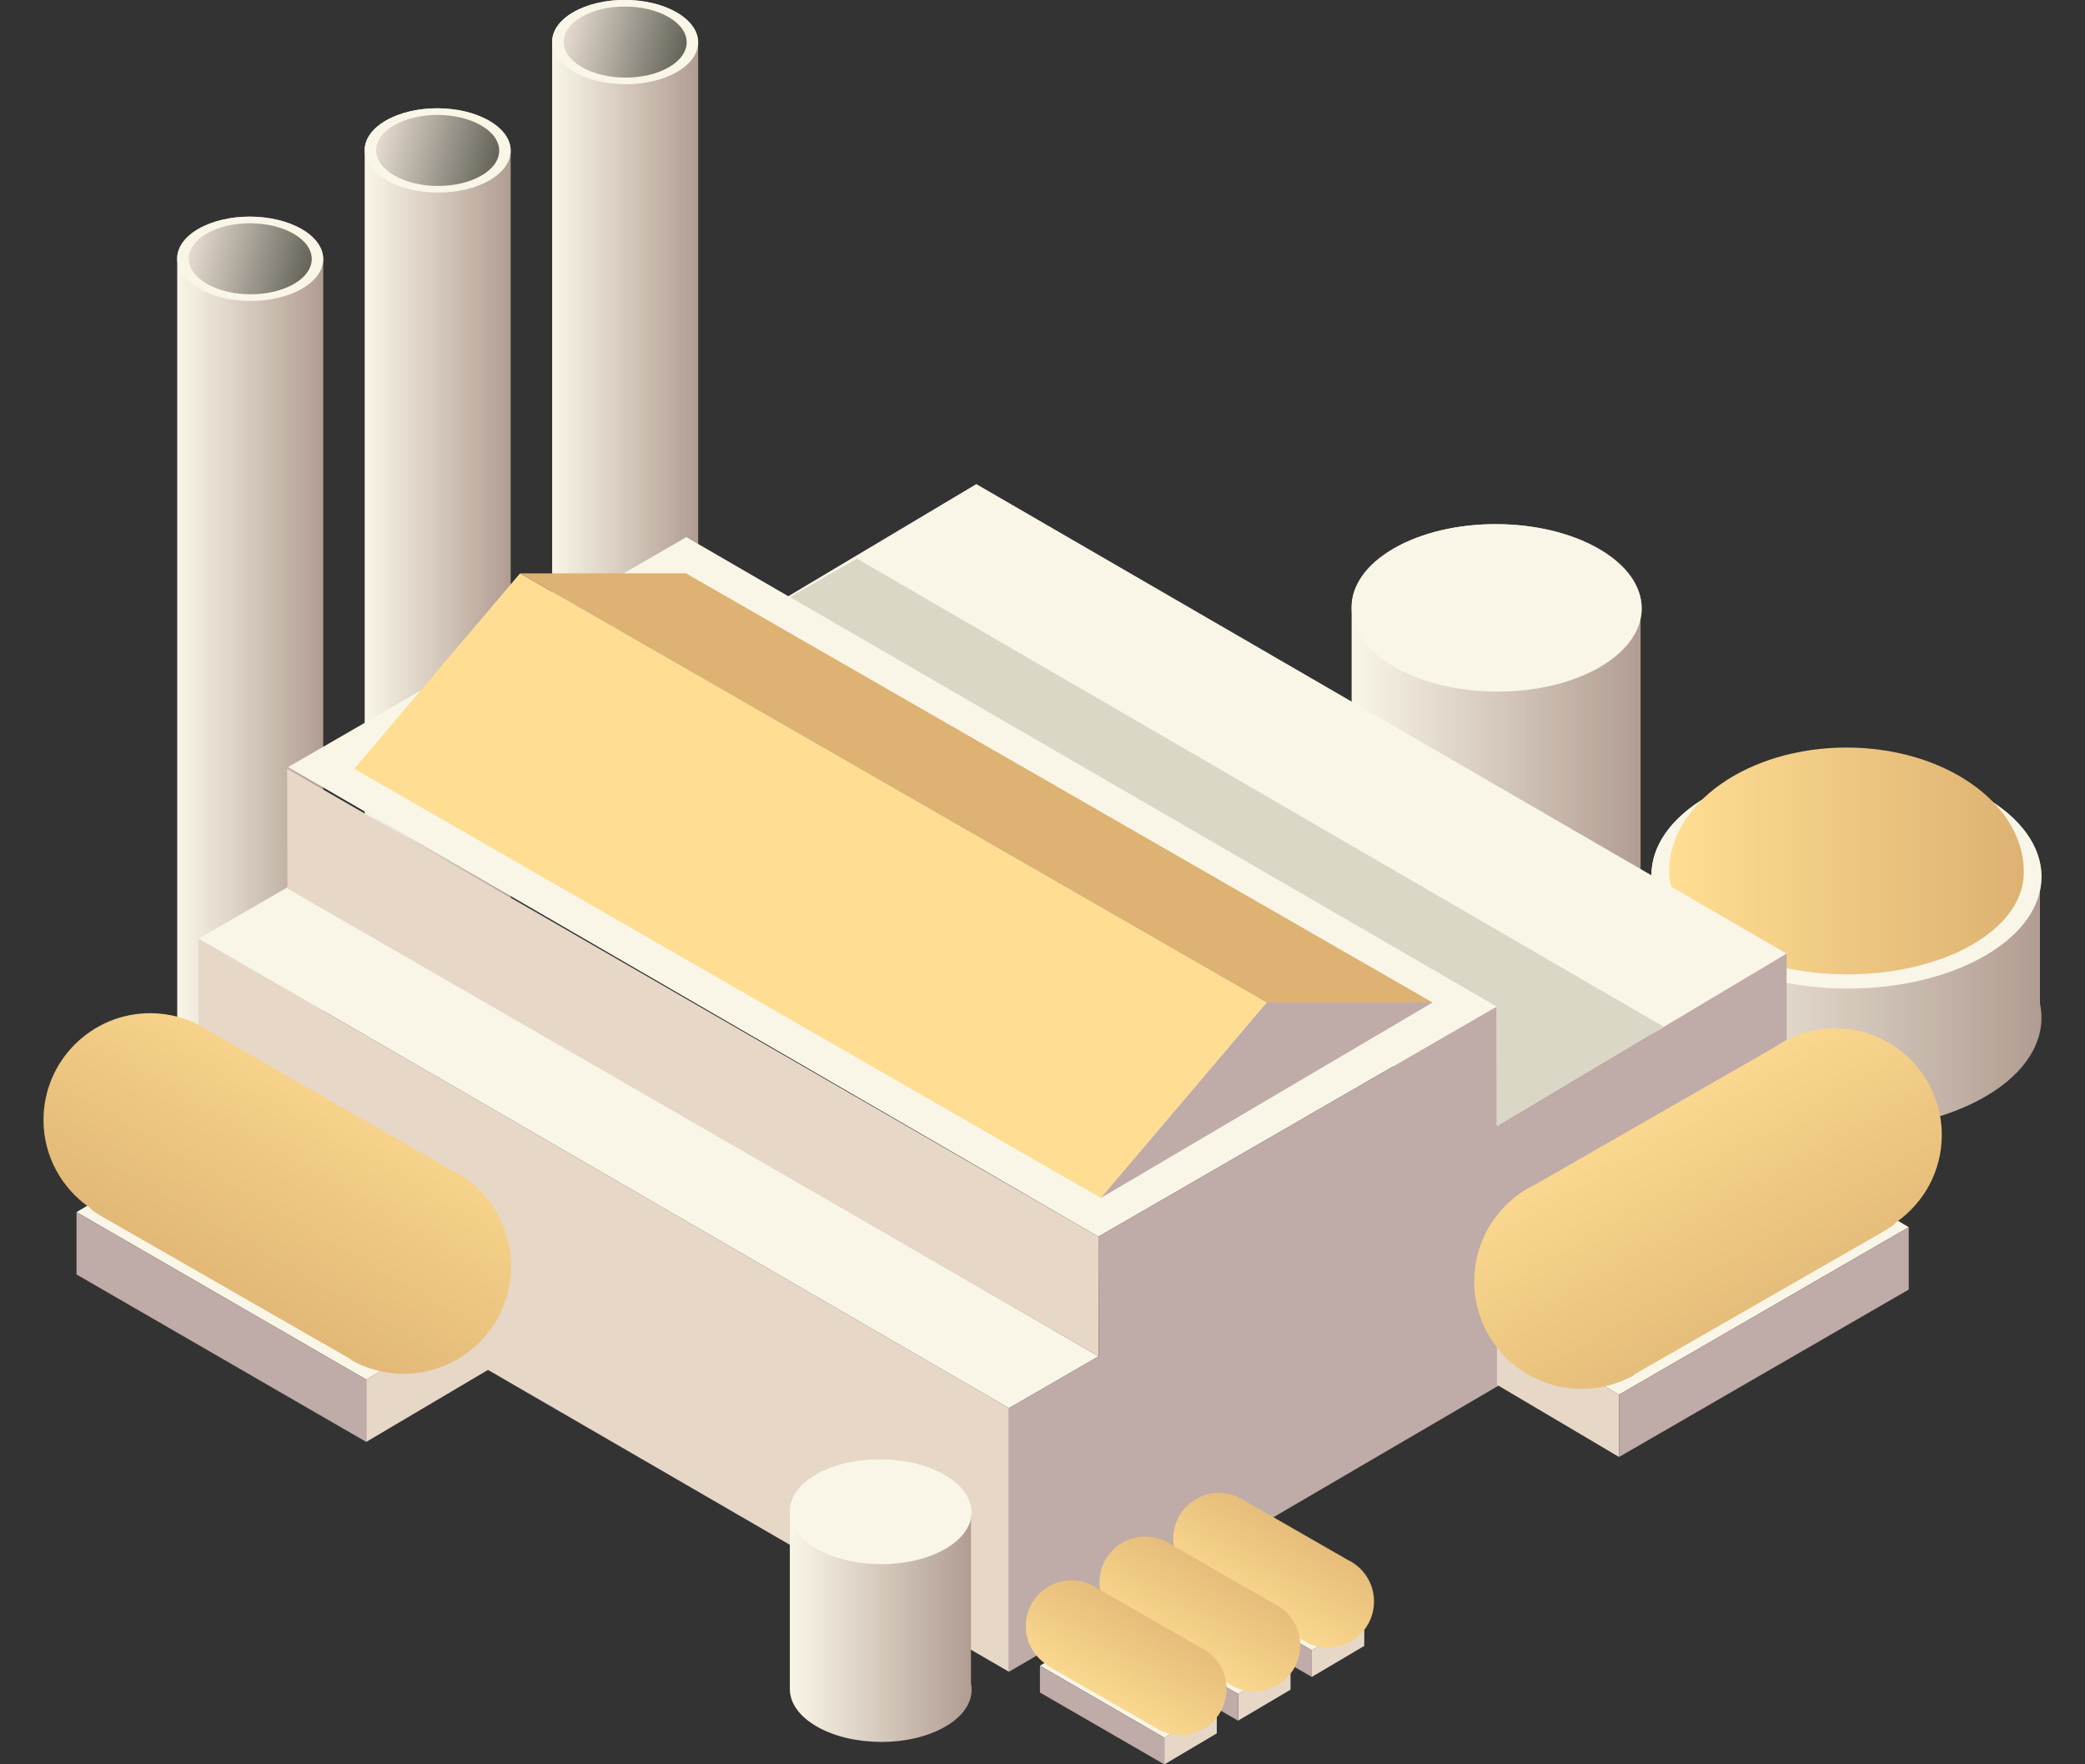 <?xml version="1.0" encoding="utf-8"?>
<!-- Generator: Adobe Illustrator 17.0.0, SVG Export Plug-In . SVG Version: 6.00 Build 0)  -->
<!DOCTYPE svg PUBLIC "-//W3C//DTD SVG 1.1//EN" "http://www.w3.org/Graphics/SVG/1.1/DTD/svg11.dtd">
<svg version="1.1" id="Laag_1" xmlns="http://www.w3.org/2000/svg" xmlns:xlink="http://www.w3.org/1999/xlink" x="0px" y="0px"
	 width="130px" height="110px" viewBox="0 0 130 110" enable-background="new 0 0 130 110" xml:space="preserve">
<rect x="0" y="0" width="130" height="110" fill="#333333" stroke="none"/>
<g id="Nieuw_symbool">
</g>
<g id="Nieuw_symbool_1_">
</g>
<g>
	<g>
		<linearGradient id="SVGID_1_" gradientUnits="userSpaceOnUse" x1="84.275" y1="46.74" x2="102.36" y2="46.74">
			<stop  offset="0" style="stop-color:#F9F6E7"/>
			<stop  offset="1" style="stop-color:#B19C92"/>
		</linearGradient>
		<path fill="url(#SVGID_1_)" d="M102.29,38.581c0.334-1.548-0.531-3.169-2.597-4.362c-3.543-2.045-9.269-2.056-12.79-0.023
			c-1.768,1.021-2.643,2.362-2.628,3.704h-0.001V55.58h0.001c0.014,1.331,0.904,2.662,2.668,3.681
			c3.543,2.045,9.269,2.056,12.79,0.023c2.038-1.177,2.888-2.78,2.557-4.318V38.581z"/>
		<path fill="#F9F6E7" d="M99.732,41.603c-3.521,2.033-9.247,2.022-12.79-0.023s-3.561-5.351-0.04-7.384s9.247-2.022,12.79,0.023
			S103.253,39.57,99.732,41.603z"/>
		<path fill="#F9F6E7" d="M99.15,41.267c-3.201,1.848-8.408,1.839-11.629-0.021c-3.221-1.86-3.238-4.866-0.036-6.714
			c3.201-1.848,8.408-1.839,11.629,0.021C102.335,36.413,102.351,39.419,99.15,41.267z"/>
	</g>
	<g>
		<linearGradient id="SVGID_2_" gradientUnits="userSpaceOnUse" x1="102.966" y1="59.009" x2="127.287" y2="59.009">
			<stop  offset="0" style="stop-color:#F9F6E7"/>
			<stop  offset="1" style="stop-color:#B19C92"/>
		</linearGradient>
		<path fill="url(#SVGID_2_)" d="M127.193,55.53c0.449-2.081-0.714-4.262-3.492-5.866c-4.764-2.751-12.465-2.765-17.199-0.031
			c-2.377,1.372-3.554,3.176-3.534,4.981h-0.001v8.791h0.001c0.019,1.79,1.216,3.58,3.588,4.95
			c4.764,2.751,12.465,2.765,17.199,0.031c2.741-1.582,3.883-3.738,3.438-5.807V55.53z"/>
		<path fill="#F9F6E7" d="M123.753,59.594c-4.735,2.734-12.435,2.72-17.199-0.031c-4.764-2.751-4.788-7.197-0.054-9.93
			s12.435-2.72,17.199,0.031C128.464,52.415,128.488,56.861,123.753,59.594z"/>
		<path fill="#F9F6E7" d="M122.97,59.142c-4.305,2.485-11.307,2.473-15.639-0.028s-4.354-6.544-0.049-9.029
			s11.307-2.473,15.639,0.028S127.275,56.657,122.97,59.142z"/>
		<linearGradient id="SVGID_3_" gradientUnits="userSpaceOnUse" x1="104.065" y1="53.678" x2="126.185" y2="53.678">
			<stop  offset="0" style="stop-color:#FFDE93"/>
			<stop  offset="0.995" style="stop-color:#DDB272"/>
		</linearGradient>
		<path fill="url(#SVGID_3_)" d="M115.125,46.608c-6.108,0-11.06,3.473-11.06,7.757h0.004c0.018,1.627,1.105,3.255,3.262,4.5
			c4.332,2.501,11.334,2.514,15.639,0.028c2.014-1.163,3.081-2.667,3.202-4.194c0.006-0.107,0.011-0.215,0.012-0.323
			c0-0.004,0-0.008,0-0.012C126.185,50.08,121.233,46.608,115.125,46.608z"/>
	</g>
	<polygon fill="#F9F6E7" points="93.333,70.227 42.81,40.952 60.873,30.182 111.396,59.457 	"/>
	<g>
		<linearGradient id="SVGID_4_" gradientUnits="userSpaceOnUse" x1="9.586" y1="67.309" x2="21.617" y2="67.309">
			<stop  offset="0" style="stop-color:#F9F6E7"/>
			<stop  offset="1" style="stop-color:#B19C92"/>
		</linearGradient>
		<path fill="url(#SVGID_4_)" d="M21.57,67.004c0.222-1.029-0.353-2.108-1.727-2.901c-2.357-1.361-6.166-1.368-8.508-0.015
			c-1.176,0.679-1.758,1.571-1.748,2.464H9.586v1.516h0.001c0.01,0.885,0.601,1.771,1.775,2.448
			c2.357,1.361,6.166,1.368,8.508,0.015c1.356-0.783,1.921-1.849,1.701-2.873V67.004z"/>
		<path fill="#F9F6E7" d="M19.869,69.015c-2.342,1.352-6.151,1.345-8.508-0.015c-2.357-1.361-2.369-3.56-0.027-4.912
			c2.342-1.352,6.151-1.345,8.508,0.015C22.2,65.463,22.211,67.662,19.869,69.015z"/>
		<linearGradient id="SVGID_5_" gradientUnits="userSpaceOnUse" x1="11.05" y1="41.343" x2="20.153" y2="41.343">
			<stop  offset="0" style="stop-color:#F9F6E7"/>
			<stop  offset="1" style="stop-color:#B19C92"/>
		</linearGradient>
		<path fill="url(#SVGID_5_)" d="M20.153,16.158c0.003-0.677-0.444-1.357-1.342-1.875c-1.783-1.029-4.665-1.035-6.438-0.012
			c-0.89,0.514-1.33,1.189-1.322,1.864H11.05v50.416h0.001c0.007,0.67,0.455,1.34,1.343,1.852c1.783,1.029,4.665,1.035,6.437,0.012
			c0.89-0.514,1.33-1.189,1.322-1.864h0V16.158z"/>
		<path fill="#F9F6E7" d="M18.831,17.999c-1.772,1.023-4.654,1.018-6.438-0.012s-1.792-2.694-0.02-3.717s4.654-1.018,6.438,0.012
			S20.603,16.976,18.831,17.999z"/>
		
			<linearGradient id="SVGID_6_" gradientUnits="userSpaceOnUse" x1="729.43" y1="166.815" x2="733.908" y2="162.937" gradientTransform="matrix(0.866 0.5 -1 0.577 -453.166 -444.891)">
			<stop  offset="0" style="stop-color:#E5DBD1"/>
			<stop  offset="1" style="stop-color:#656458"/>
		</linearGradient>
		<path fill="url(#SVGID_6_)" d="M18.323,17.705c-1.493,0.862-3.922,0.858-5.424-0.01c-1.503-0.867-1.51-2.27-0.017-3.132
			c1.493-0.862,3.922-0.858,5.424,0.01C19.808,15.441,19.816,16.843,18.323,17.705z"/>
	</g>
	<g>
		<linearGradient id="SVGID_7_" gradientUnits="userSpaceOnUse" x1="21.275" y1="60.553" x2="33.305" y2="60.553">
			<stop  offset="0" style="stop-color:#F9F6E7"/>
			<stop  offset="1" style="stop-color:#B19C92"/>
		</linearGradient>
		<path fill="url(#SVGID_7_)" d="M33.259,60.248c0.222-1.029-0.353-2.108-1.727-2.901c-2.357-1.361-6.166-1.368-8.508-0.015
			c-1.176,0.679-1.758,1.571-1.748,2.464h-0.001v1.516h0.001c0.01,0.885,0.601,1.771,1.775,2.448
			c2.357,1.361,6.166,1.368,8.508,0.015c1.356-0.783,1.921-1.849,1.701-2.873V60.248z"/>
		<path fill="#F9F6E7" d="M31.558,62.259c-2.342,1.352-6.151,1.345-8.508-0.015s-2.369-3.56-0.027-4.912
			c2.342-1.352,6.151-1.345,8.508,0.015C33.888,58.707,33.9,60.906,31.558,62.259z"/>
		<linearGradient id="SVGID_8_" gradientUnits="userSpaceOnUse" x1="22.738" y1="34.587" x2="31.842" y2="34.587">
			<stop  offset="0" style="stop-color:#F9F6E7"/>
			<stop  offset="1" style="stop-color:#B19C92"/>
		</linearGradient>
		<path fill="url(#SVGID_8_)" d="M31.842,9.402c0.003-0.677-0.444-1.357-1.342-1.875c-1.783-1.029-4.665-1.035-6.438-0.012
			c-0.89,0.514-1.33,1.189-1.322,1.864h-0.001v50.416h0.001c0.007,0.67,0.455,1.34,1.343,1.852c1.783,1.029,4.665,1.035,6.437,0.012
			c0.89-0.514,1.33-1.189,1.322-1.864h0V9.402z"/>
		<path fill="#F9F6E7" d="M30.52,11.243c-1.772,1.023-4.654,1.018-6.438-0.012c-1.783-1.03-1.792-2.694-0.02-3.717
			c1.772-1.023,4.654-1.018,6.438,0.012S32.292,10.22,30.52,11.243z"/>
		
			<linearGradient id="SVGID_9_" gradientUnits="userSpaceOnUse" x1="729.423" y1="155.12" x2="733.901" y2="151.242" gradientTransform="matrix(0.866 0.5 -1 0.577 -453.166 -444.891)">
			<stop  offset="0" style="stop-color:#E5DBD1"/>
			<stop  offset="1" style="stop-color:#656458"/>
		</linearGradient>
		<path fill="url(#SVGID_9_)" d="M30.011,10.95c-1.493,0.862-3.922,0.858-5.424-0.01c-1.503-0.867-1.51-2.27-0.017-3.132
			c1.493-0.862,3.922-0.858,5.424,0.01C31.497,8.685,31.505,10.087,30.011,10.95z"/>
	</g>
	<g>
		<linearGradient id="SVGID_10_" gradientUnits="userSpaceOnUse" x1="32.963" y1="53.797" x2="44.993" y2="53.797">
			<stop  offset="0" style="stop-color:#F9F6E7"/>
			<stop  offset="1" style="stop-color:#B19C92"/>
		</linearGradient>
		<path fill="url(#SVGID_10_)" d="M44.947,53.492c0.222-1.029-0.353-2.108-1.727-2.901c-2.357-1.361-6.166-1.368-8.508-0.015
			c-1.176,0.679-1.758,1.571-1.748,2.464h-0.001v1.516h0.001c0.01,0.885,0.601,1.771,1.775,2.448
			c2.357,1.361,6.166,1.368,8.508,0.015c1.356-0.783,1.921-1.849,1.701-2.873V53.492z"/>
		<path fill="#F9F6E7" d="M43.246,55.503c-2.342,1.352-6.151,1.345-8.508-0.015s-2.369-3.56-0.027-4.912
			c2.342-1.352,6.151-1.345,8.508,0.015C45.576,51.951,45.588,54.151,43.246,55.503z"/>
		<linearGradient id="SVGID_11_" gradientUnits="userSpaceOnUse" x1="34.426" y1="27.831" x2="43.53" y2="27.831">
			<stop  offset="0" style="stop-color:#F9F6E7"/>
			<stop  offset="1" style="stop-color:#B19C92"/>
		</linearGradient>
		<path fill="url(#SVGID_11_)" d="M43.53,2.646c0.003-0.677-0.444-1.357-1.342-1.875c-1.783-1.029-4.665-1.035-6.438-0.012
			c-0.89,0.514-1.33,1.189-1.322,1.864h-0.001v50.416h0.001c0.007,0.67,0.455,1.34,1.343,1.852c1.783,1.029,4.665,1.035,6.438,0.012
			c0.89-0.514,1.33-1.189,1.322-1.864h0V2.646z"/>
		<path fill="#F9F6E7" d="M42.208,4.487c-1.772,1.023-4.654,1.018-6.438-0.012s-1.792-2.694-0.02-3.717s4.654-1.018,6.438,0.012
			S43.98,3.464,42.208,4.487z"/>
		
			<linearGradient id="SVGID_12_" gradientUnits="userSpaceOnUse" x1="729.415" y1="143.425" x2="733.893" y2="139.547" gradientTransform="matrix(0.866 0.5 -1 0.577 -453.166 -444.891)">
			<stop  offset="0" style="stop-color:#E5DBD1"/>
			<stop  offset="1" style="stop-color:#656458"/>
		</linearGradient>
		<path fill="url(#SVGID_12_)" d="M41.7,4.194c-1.493,0.862-3.922,0.858-5.424-0.01c-1.503-0.867-1.51-2.27-0.017-3.132
			s3.922-0.858,5.424,0.01C43.185,1.929,43.193,3.332,41.7,4.194z"/>
	</g>
	<polygon fill="#E7D7C7" points="62.91,104.23 12.387,74.956 12.387,58.517 62.91,87.792 	"/>
	<polygon fill="#F9F6E7" points="62.91,87.792 12.387,58.517 17.978,55.289 68.502,84.563 	"/>
	<polygon fill="#E7D7C7" points="68.502,84.563 17.917,55.394 17.901,47.931 68.486,77.1 	"/>
	<polygon fill="#F9F6E7" points="68.486,77.1 17.962,47.825 42.794,33.489 93.317,62.763 	"/>
	<polygon fill="#FFDE93" points="78.978,62.507 32.426,35.748 22.085,47.931 68.637,74.69 	"/>
	<polygon fill="#DDB272" points="89.319,62.502 42.767,35.743 32.426,35.748 78.978,62.507 	"/>
	<polygon fill="#BFABA7" points="89.319,62.502 68.637,74.69 78.978,62.507 	"/>
	<polygon fill="#BFABA7" points="93.326,70.231 93.317,62.763 68.486,77.1 68.502,84.563 68.502,84.563 62.91,87.792 62.91,104.23 
		111.396,75.896 111.396,59.457 	"/>
	<polygon fill="#DBD7C6" points="49.254,37.223 53.43,34.828 103.744,64.02 93.333,70.227 93.333,70.227 93.325,62.759 	"/>
	<g>
		<linearGradient id="SVGID_13_" gradientUnits="userSpaceOnUse" x1="49.248" y1="99.791" x2="60.583" y2="99.791">
			<stop  offset="0" style="stop-color:#F9F6E7"/>
			<stop  offset="1" style="stop-color:#B19C92"/>
		</linearGradient>
		<path fill="url(#SVGID_13_)" d="M60.54,94.677c0.209-0.97-0.333-1.986-1.628-2.734c-2.221-1.282-5.81-1.289-8.017-0.015
			c-1.108,0.64-1.656,1.48-1.647,2.321h-0.001v11.082h0.001c0.009,0.834,0.567,1.669,1.672,2.307
			c2.221,1.282,5.81,1.289,8.017,0.014c1.278-0.738,1.81-1.742,1.603-2.707V94.677z"/>
		<path fill="#F9F6E7" d="M58.936,96.571c-2.207,1.274-5.796,1.268-8.017-0.014c-2.221-1.282-2.232-3.354-0.025-4.628
			s5.796-1.268,8.017,0.014C61.132,93.225,61.143,95.297,58.936,96.571z"/>
	</g>
	<g>
		<g>
			<polygon fill="#E7D7C7" points="100.948,90.838 93.333,86.335 93.333,82.447 100.948,86.95 			"/>
			<polygon fill="#F9F6E7" points="100.948,86.95 93.333,82.447 111.396,72.008 119.011,76.511 			"/>
			<polygon fill="#BFABA7" points="119.011,80.399 100.948,90.838 100.948,86.95 119.011,76.511 			"/>
		</g>
		<linearGradient id="SVGID_14_" gradientUnits="userSpaceOnUse" x1="101.481" y1="66.651" x2="112.777" y2="86.216">
			<stop  offset="0" style="stop-color:#FFDE93"/>
			<stop  offset="0.995" style="stop-color:#DDB272"/>
		</linearGradient>
		<path fill="url(#SVGID_14_)" d="M121.071,70.767c0-3.677-2.981-6.658-6.657-6.658c-1.208,0-2.337,0.327-3.314,0.889l0.004,0.007
			c-0.13,0.066-0.254,0.143-0.37,0.233l-15.188,8.714c-0.09,0.036-0.178,0.075-0.262,0.122l-0.001-0.001
			c-0.003,0.001-0.005,0.003-0.007,0.005c-0.015,0.009-0.029,0.02-0.044,0.029c-1.982,1.165-3.317,3.312-3.317,5.777
			c0,3.704,3.003,6.706,6.706,6.706c1.185,0,2.297-0.31,3.263-0.85l-0.022-0.04c0.002-0.001,0.005-0.002,0.007-0.003l0.005,0.01
			l15.73-9.026l-0.005-0.009c0.231-0.116,0.441-0.271,0.625-0.463C119.942,75.006,121.071,73.023,121.071,70.767z"/>
	</g>
	<g>
		<g>
			<polygon fill="#E7D7C7" points="22.835,89.898 30.45,85.395 30.45,81.507 22.835,86.01 			"/>
			<polygon fill="#F9F6E7" points="22.835,86.01 30.45,81.507 12.387,71.068 4.772,75.571 			"/>
			<polygon fill="#BFABA7" points="4.772,79.459 22.835,89.898 22.835,86.01 4.772,75.571 			"/>
		</g>
		
			<linearGradient id="SVGID_15_" gradientUnits="userSpaceOnUse" x1="702.098" y1="83.099" x2="690.802" y2="63.534" gradientTransform="matrix(-1 0 0 1 714.361 0)">
			<stop  offset="0.005" style="stop-color:#DDB272"/>
			<stop  offset="1" style="stop-color:#FFDE93"/>
		</linearGradient>
		<path fill="url(#SVGID_15_)" d="M2.712,69.827c0-3.677,2.981-6.658,6.657-6.658c1.208,0,2.337,0.327,3.314,0.889l-0.004,0.007
			c0.13,0.066,0.254,0.143,0.37,0.233l15.188,8.714c0.09,0.036,0.178,0.075,0.262,0.122l0.001-0.001
			c0.003,0.001,0.005,0.003,0.007,0.005c0.015,0.009,0.029,0.02,0.044,0.029c1.982,1.165,3.317,3.312,3.317,5.777
			c0,3.704-3.003,6.706-6.706,6.706c-1.185,0-2.297-0.31-3.263-0.85l0.022-0.04c-0.002-0.001-0.005-0.002-0.007-0.003l-0.005,0.01
			l-15.73-9.026l0.005-0.009c-0.231-0.116-0.441-0.271-0.625-0.463C3.841,74.065,2.712,72.083,2.712,69.827z"/>
	</g>
	<g>
		<g>
			<polygon fill="#E7D7C7" points="81.792,104.551 85.062,102.617 85.062,100.948 81.792,102.882 			"/>
			<polygon fill="#F9F6E7" points="81.792,102.882 85.062,100.948 77.305,96.464 74.034,98.398 			"/>
			<polygon fill="#BFABA7" points="74.034,100.068 81.792,104.551 81.792,102.882 74.034,98.398 			"/>
		</g>
		
			<linearGradient id="SVGID_16_" gradientUnits="userSpaceOnUse" x1="881.359" y1="101.631" x2="876.508" y2="93.229" gradientTransform="matrix(-1 0 0 1 958.611 0)">
			<stop  offset="0" style="stop-color:#FFDE93"/>
			<stop  offset="0.995" style="stop-color:#DDB272"/>
		</linearGradient>
		<path fill="url(#SVGID_16_)" d="M73.15,95.931c0-1.579,1.28-2.859,2.859-2.859c0.519,0,1.004,0.14,1.423,0.382l-0.002,0.003
			c0.056,0.029,0.109,0.061,0.159,0.1l6.523,3.743c0.039,0.016,0.077,0.032,0.112,0.052l0-0.001
			c0.001,0.001,0.002,0.001,0.003,0.002c0.007,0.004,0.012,0.009,0.019,0.013c0.851,0.5,1.425,1.422,1.425,2.481
			c0,1.591-1.29,2.88-2.88,2.88c-0.509,0-0.987-0.133-1.401-0.365l0.01-0.017c-0.001-0.001-0.002-0.001-0.003-0.001l-0.002,0.004
			l-6.756-3.876l0.002-0.004c-0.099-0.05-0.189-0.117-0.268-0.199C73.635,97.752,73.15,96.9,73.15,95.931z"/>
	</g>
	<g>
		<g>
			<polygon fill="#E7D7C7" points="77.194,107.278 80.465,105.344 80.465,103.675 77.194,105.609 			"/>
			<polygon fill="#F9F6E7" points="77.194,105.609 80.465,103.675 72.707,99.191 69.437,101.125 			"/>
			<polygon fill="#BFABA7" points="69.437,102.795 77.194,107.278 77.194,105.609 69.437,101.125 			"/>
		</g>
		
			<linearGradient id="SVGID_17_" gradientUnits="userSpaceOnUse" x1="885.957" y1="104.358" x2="881.106" y2="95.956" gradientTransform="matrix(-1 0 0 1 958.611 0)">
			<stop  offset="0" style="stop-color:#FFDE93"/>
			<stop  offset="0.995" style="stop-color:#DDB272"/>
		</linearGradient>
		<path fill="url(#SVGID_17_)" d="M68.552,98.658c0-1.579,1.28-2.859,2.859-2.859c0.519,0,1.004,0.14,1.423,0.382l-0.002,0.003
			c0.056,0.029,0.109,0.061,0.159,0.1l6.523,3.743c0.039,0.016,0.077,0.032,0.112,0.052l0-0.001
			c0.001,0.001,0.002,0.001,0.003,0.002c0.007,0.004,0.012,0.009,0.019,0.013c0.851,0.5,1.425,1.422,1.425,2.481
			c0,1.591-1.289,2.88-2.88,2.88c-0.509,0-0.987-0.133-1.401-0.365l0.01-0.017c-0.001-0.001-0.002-0.001-0.003-0.001l-0.002,0.004
			l-6.756-3.876l0.002-0.004c-0.099-0.05-0.189-0.117-0.268-0.199C69.037,100.479,68.552,99.627,68.552,98.658z"/>
	</g>
	<g>
		<g>
			<polygon fill="#E7D7C7" points="72.597,110.005 75.867,108.071 75.867,106.402 72.597,108.336 			"/>
			<polygon fill="#F9F6E7" points="72.597,108.336 75.867,106.402 68.11,101.918 64.839,103.852 			"/>
			<polygon fill="#BFABA7" points="64.839,105.522 72.597,110.005 72.597,108.336 64.839,103.852 			"/>
		</g>
		
			<linearGradient id="SVGID_18_" gradientUnits="userSpaceOnUse" x1="890.554" y1="107.085" x2="885.703" y2="98.683" gradientTransform="matrix(-1 0 0 1 958.611 0)">
			<stop  offset="0" style="stop-color:#FFDE93"/>
			<stop  offset="0.995" style="stop-color:#DDB272"/>
		</linearGradient>
		<path fill="url(#SVGID_18_)" d="M63.955,101.385c0-1.579,1.28-2.859,2.859-2.859c0.519,0,1.004,0.14,1.423,0.382l-0.002,0.003
			c0.056,0.029,0.109,0.061,0.159,0.1l6.523,3.743c0.039,0.016,0.077,0.032,0.112,0.052l0-0.001
			c0.001,0.001,0.002,0.001,0.003,0.002c0.007,0.004,0.012,0.009,0.019,0.013c0.851,0.5,1.425,1.422,1.425,2.481
			c0,1.591-1.29,2.88-2.88,2.88c-0.509,0-0.987-0.133-1.401-0.365l0.01-0.017c-0.001-0.001-0.002-0.001-0.003-0.001l-0.002,0.004
			l-6.756-3.876l0.002-0.004c-0.099-0.05-0.189-0.117-0.268-0.199C64.44,103.206,63.955,102.354,63.955,101.385z"/>
	</g>
</g>
</svg>
